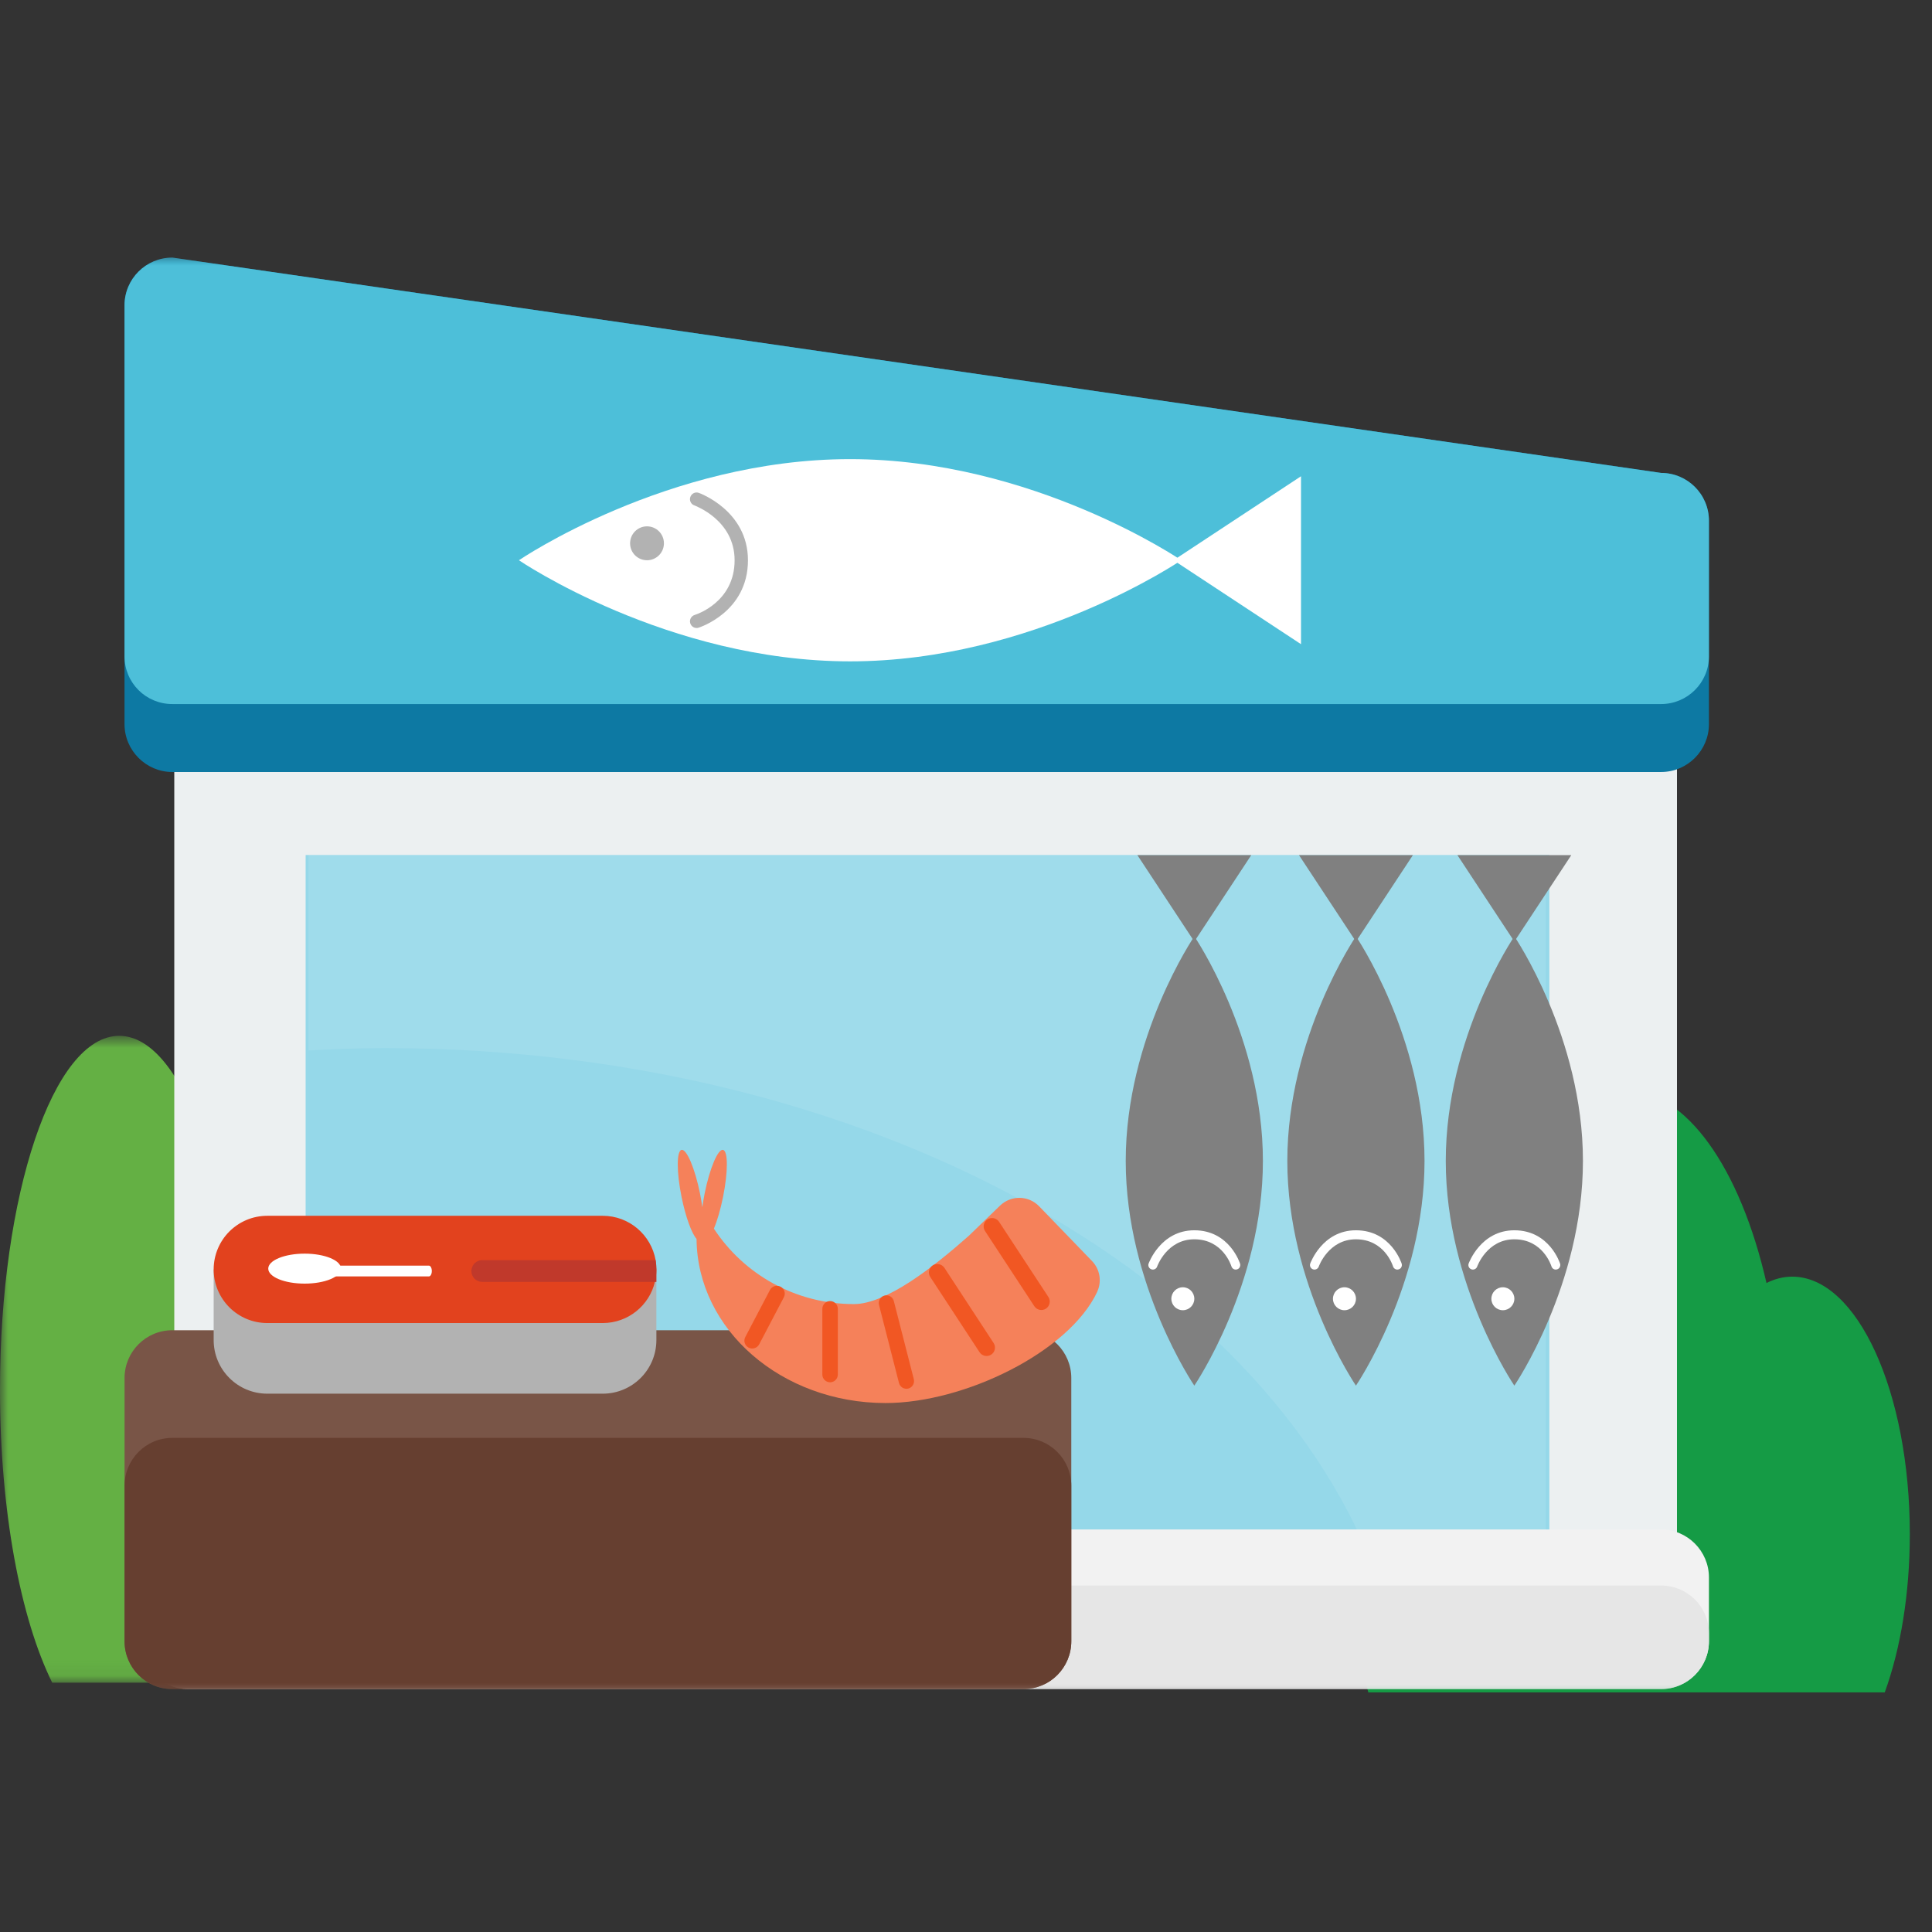 <?xml version="1.0" encoding="UTF-8"?>
<svg width="120px" height="120px" viewBox="0 0 120 120" version="1.1" xmlns="http://www.w3.org/2000/svg" xmlns:xlink="http://www.w3.org/1999/xlink">
    <rect x="0" y="0" width="120" height="120" fill="#333333" stroke="none"/>
    <!-- Generator: Sketch 51.1 (57501) - http://www.bohemiancoding.com/sketch -->
    <title>Shop24</title>
    <desc>Created with Sketch.</desc>
    <defs>
        <polygon id="path-1" points="0 0.757 14.803 0.757 14.803 40.936 0 40.936"></polygon>
        <polygon id="path-3" points="0 89.119 118.622 89.119 118.622 0 0 0"></polygon>
    </defs>
    <g id="Shop24" stroke="none" stroke-width="1" fill="none" fill-rule="evenodd">
        <g id="Page-1" transform="translate(0, 16)">
            <path d="M118.622,79.285 C118.622,82.998 118.045,86.423 117.065,89.118 L84.988,89.118 C84.492,87.342 84.219,85.248 84.219,83.017 C84.219,76.352 86.688,70.941 89.725,70.941 C90.162,70.941 90.584,71.072 90.99,71.268 C91.475,60.284 95.707,51.683 100.855,51.683 C104.739,51.683 108.09,56.571 109.719,63.688 C110.234,63.434 110.772,63.295 111.318,63.295 C115.355,63.295 118.622,70.452 118.622,79.285" id="Fill-1" fill="#159B45"></path>
            <g id="Group-5" transform="translate(0, 47.58)">
                <mask id="mask-2" fill="white">
                    <use xlink:href="#path-1"></use>
                </mask>
                <g id="Clip-4"></g>
                <path d="M14.803,22.751 C14.803,30.309 13.52,36.974 11.57,40.936 L3.244,40.936 C1.285,36.974 -0.001,30.309 -0.001,22.751 C-0.001,10.599 3.318,0.757 7.402,0.757 C11.496,0.757 14.803,10.599 14.803,22.751" id="Fill-3" fill="#64B044" mask="url(#mask-2)"></path>
            </g>
            <mask id="mask-4" fill="white">
                <use xlink:href="#path-3"></use>
            </mask>
            <g id="Clip-7"></g>
            <polygon id="Fill-6" fill="#ECF0F1" mask="url(#mask-4)" points="10.825 85.487 104.16 85.487 104.16 29.5 10.825 29.5"></polygon>
            <polygon id="Fill-8" fill="#95D8E9" mask="url(#mask-4)" points="18.983 85.494 96.233 85.494 96.233 37.106 18.983 37.106"></polygon>
            <path d="M96.011,37.107 L96.011,85.494 L86.602,85.494 C81.639,64.843 55.453,49.1 23.902,49.1 C22.312,49.1 20.722,49.162 19.162,49.25 L19.162,37.107 L96.011,37.107 Z" id="Fill-9" fill="#FFFFFF" opacity="0.305" mask="url(#mask-4)"></path>
            <path d="M94.059,42.159 C94.059,42.159 98.319,48.402 98.319,56.109 C98.319,63.815 94.059,70.064 94.059,70.064 C94.059,70.064 89.799,63.815 89.799,56.109 C89.799,48.402 94.059,42.159 94.059,42.159" id="Fill-10" fill="#808080" mask="url(#mask-4)"></path>
            <polygon id="Fill-11" fill="#808080" mask="url(#mask-4)" points="94.059 42.482 90.522 37.112 97.597 37.112"></polygon>
            <path d="M93.345,63.954 C93.739,63.954 94.06,64.275 94.06,64.669 C94.06,65.062 93.739,65.38 93.345,65.38 C92.952,65.38 92.632,65.062 92.632,64.669 C92.632,64.275 92.952,63.954 93.345,63.954" id="Fill-12" fill="#FFFFFF" mask="url(#mask-4)"></path>
            <path d="M96.913,62.577 C96.913,62.695 96.835,62.808 96.713,62.842 C96.567,62.891 96.408,62.805 96.364,62.655 C96.343,62.589 95.826,60.975 94.059,60.975 C92.358,60.975 91.758,62.651 91.751,62.665 C91.7,62.815 91.539,62.891 91.393,62.84 C91.246,62.789 91.167,62.628 91.22,62.48 C91.227,62.466 91.963,60.415 94.059,60.415 C96.251,60.415 96.895,62.473 96.902,62.496 C96.911,62.524 96.913,62.549 96.913,62.577" id="Fill-13" fill="#FFFFFF" mask="url(#mask-4)"></path>
            <path d="M84.22,42.159 C84.22,42.159 88.48,48.402 88.48,56.109 C88.48,63.815 84.22,70.064 84.22,70.064 C84.22,70.064 79.958,63.815 79.958,56.109 C79.958,48.402 84.22,42.159 84.22,42.159" id="Fill-14" fill="#808080" mask="url(#mask-4)"></path>
            <polygon id="Fill-15" fill="#808080" mask="url(#mask-4)" points="84.22 42.482 80.682 37.112 87.758 37.112"></polygon>
            <path d="M83.505,63.954 C83.9,63.954 84.221,64.275 84.221,64.669 C84.221,65.062 83.9,65.38 83.505,65.38 C83.113,65.38 82.792,65.062 82.792,64.669 C82.792,64.275 83.113,63.954 83.505,63.954" id="Fill-16" fill="#FFFFFF" mask="url(#mask-4)"></path>
            <path d="M87.074,62.577 C87.074,62.695 86.996,62.808 86.873,62.842 C86.726,62.891 86.569,62.805 86.523,62.655 C86.502,62.589 85.987,60.975 84.219,60.975 C82.519,60.975 81.916,62.651 81.912,62.665 C81.861,62.815 81.699,62.891 81.552,62.84 C81.406,62.789 81.328,62.628 81.381,62.48 C81.388,62.466 82.122,60.415 84.219,60.415 C86.409,60.415 87.056,62.473 87.063,62.496 C87.069,62.524 87.074,62.549 87.074,62.577" id="Fill-17" fill="#FFFFFF" mask="url(#mask-4)"></path>
            <path d="M74.181,42.159 C74.181,42.159 78.441,48.402 78.441,56.109 C78.441,63.815 74.181,70.064 74.181,70.064 C74.181,70.064 69.921,63.815 69.921,56.109 C69.921,48.402 74.181,42.159 74.181,42.159" id="Fill-18" fill="#808080" mask="url(#mask-4)"></path>
            <polygon id="Fill-19" fill="#808080" mask="url(#mask-4)" points="74.181 42.482 70.644 37.112 77.719 37.112"></polygon>
            <path d="M73.468,63.954 C73.863,63.954 74.181,64.275 74.181,64.669 C74.181,65.062 73.863,65.38 73.468,65.38 C73.073,65.38 72.755,65.062 72.755,64.669 C72.755,64.275 73.073,63.954 73.468,63.954" id="Fill-20" fill="#FFFFFF" mask="url(#mask-4)"></path>
            <path d="M77.035,62.577 C77.035,62.695 76.957,62.808 76.837,62.842 C76.689,62.891 76.532,62.805 76.486,62.655 C76.465,62.589 75.951,60.975 74.181,60.975 C72.478,60.975 71.878,62.651 71.873,62.665 C71.822,62.815 71.663,62.891 71.515,62.84 C71.368,62.789 71.289,62.628 71.342,62.48 C71.349,62.466 72.083,60.415 74.181,60.415 C76.373,60.415 77.019,62.473 77.024,62.496 C77.033,62.524 77.035,62.549 77.035,62.577" id="Fill-21" fill="#FFFFFF" mask="url(#mask-4)"></path>
            <path d="M106.145,16.347 L106.145,28.977 C106.145,30.613 104.807,31.951 103.173,31.951 L10.706,31.951 C9.072,31.951 7.734,30.613 7.734,28.977 L7.734,2.969 C7.734,1.319 9.072,-0.001 10.706,-0.001 L103.173,13.374 C104.807,13.374 106.145,14.697 106.145,16.347" id="Fill-22" fill="#0D79A3" mask="url(#mask-4)"></path>
            <path d="M106.145,16.347 L106.145,24.76 C106.145,26.408 104.807,27.73 103.173,27.73 L10.706,27.73 C9.056,27.73 7.734,26.408 7.734,24.76 L7.734,2.969 C7.734,1.319 9.072,-0.001 10.706,-0.001 L103.173,13.374 C104.807,13.374 106.145,14.697 106.145,16.347" id="Fill-23" fill="#4DBFD9" mask="url(#mask-4)"></path>
            <path d="M73.371,18.798 C73.371,18.798 64.161,25.078 52.8,25.078 C41.442,25.078 32.232,18.798 32.232,18.798 C32.232,18.798 41.442,12.517 52.8,12.517 C64.161,12.517 73.371,18.798 73.371,18.798" id="Fill-24" fill="#FFFFFF" mask="url(#mask-4)"></path>
            <polygon id="Fill-25" fill="#FFFFFF" mask="url(#mask-4)" points="72.89 18.798 80.808 13.581 80.808 24.012"></polygon>
            <path d="M41.238,17.746 C41.238,18.328 40.767,18.798 40.186,18.798 C39.606,18.798 39.136,18.328 39.136,17.746 C39.136,17.165 39.606,16.692 40.186,16.692 C40.767,16.692 41.238,17.165 41.238,17.746" id="Fill-26" fill="#B2B2B2" mask="url(#mask-4)"></path>
            <path d="M43.27,23.006 C43.09,23.006 42.928,22.891 42.873,22.711 C42.808,22.494 42.93,22.265 43.147,22.196 C43.251,22.164 45.628,21.407 45.628,18.799 C45.628,16.288 43.159,15.409 43.131,15.393 C42.917,15.321 42.804,15.084 42.877,14.871 C42.954,14.65 43.189,14.535 43.404,14.613 C43.436,14.625 46.457,15.705 46.457,18.799 C46.457,22.03 43.417,22.978 43.387,22.988 C43.348,23.001 43.309,23.006 43.27,23.006" id="Fill-27" fill="#B2B2B2" mask="url(#mask-4)"></path>
            <path d="M106.145,81.976 L106.145,85.941 C106.145,87.575 104.807,88.913 103.173,88.913 L11.703,88.913 C10.051,88.913 8.731,87.575 8.731,85.941 L8.731,81.976 C8.731,80.338 10.051,78.999 11.703,78.999 L103.173,78.999 C104.807,78.999 106.145,80.338 106.145,81.976" id="Fill-28" fill="#F2F2F2" mask="url(#mask-4)"></path>
            <path d="M106.145,85.451 L106.145,85.94 C106.145,87.574 104.807,88.913 103.173,88.913 L11.703,88.913 C10.051,88.913 8.731,87.574 8.731,85.94 L8.731,85.451 C8.731,83.801 10.051,82.479 11.703,82.479 L103.173,82.479 C104.807,82.479 106.145,83.801 106.145,85.451" id="Fill-29" fill="#E6E6E6" mask="url(#mask-4)"></path>
            <path d="M66.54,69.593 L66.54,85.94 C66.54,87.574 65.218,88.913 63.568,88.913 L10.706,88.913 C9.056,88.913 7.736,87.574 7.736,85.94 L7.736,69.593 C7.736,67.959 9.056,66.623 10.706,66.623 L63.568,66.623 C65.218,66.623 66.54,67.959 66.54,69.593" id="Fill-30" fill="#795547" mask="url(#mask-4)"></path>
            <path d="M66.54,76.281 L66.54,85.941 C66.54,87.575 65.218,88.914 63.568,88.914 L10.706,88.914 C9.056,88.914 7.736,87.575 7.736,85.941 L7.736,76.281 C7.736,74.65 9.056,73.309 10.706,73.309 L63.568,73.309 C65.218,73.309 66.54,74.65 66.54,76.281" id="Fill-31" fill="#663F30" mask="url(#mask-4)"></path>
            <path d="M40.769,62.847 L40.769,63.621 L40.769,67.232 C40.769,69.074 39.276,70.564 37.437,70.564 L16.603,70.564 C14.764,70.564 13.271,69.074 13.271,67.232 L13.271,64.35 L13.271,62.847 L40.769,62.847 Z" id="Fill-32" fill="#B2B2B2" mask="url(#mask-4)"></path>
            <path d="M40.769,62.847 C40.769,63.113 40.737,63.371 40.677,63.621 C40.331,65.086 39.009,66.177 37.437,66.177 L16.603,66.177 C14.764,66.177 13.271,64.687 13.271,62.847 C13.271,61.929 13.645,61.091 14.247,60.489 C14.852,59.887 15.682,59.515 16.603,59.515 L37.437,59.515 C39.08,59.515 40.444,60.704 40.721,62.268 C40.749,62.457 40.769,62.649 40.769,62.847" id="Fill-33" fill="#E2421E" mask="url(#mask-4)"></path>
            <path d="M21.18,62.796 C21.18,63.313 20.169,63.728 18.921,63.728 C17.672,63.728 16.661,63.313 16.661,62.796 C16.661,62.283 17.672,61.866 18.921,61.866 C20.169,61.866 21.18,62.283 21.18,62.796" id="Fill-34" fill="#FFFFFF" mask="url(#mask-4)"></path>
            <path d="M40.769,62.847 L40.769,63.621 L29.951,63.621 C29.577,63.621 29.277,63.316 29.277,62.944 C29.277,62.91 29.279,62.877 29.289,62.847 C29.332,62.52 29.614,62.268 29.951,62.268 L40.721,62.268 C40.749,62.457 40.769,62.649 40.769,62.847" id="Fill-35" fill="#C0392B" mask="url(#mask-4)"></path>
            <path d="M26.821,62.944 C26.821,63.131 26.74,63.281 26.638,63.281 L19.805,63.281 C19.704,63.281 19.623,63.131 19.623,62.944 C19.623,62.76 19.704,62.61 19.805,62.61 L26.638,62.61 C26.74,62.61 26.821,62.76 26.821,62.944" id="Fill-36" fill="#FFFFFF" mask="url(#mask-4)"></path>
            <path d="M67.827,62.325 L66.846,61.309 L64.546,58.928 C63.881,58.238 62.796,58.226 62.111,58.886 L61.86,59.129 L60.177,60.756 C58.001,62.687 55.047,64.999 53.042,64.999 C49.393,64.999 46.188,63.132 44.342,60.315 C44.545,59.826 44.75,59.133 44.907,58.36 C45.223,56.802 45.228,55.485 44.907,55.422 C44.593,55.356 44.081,56.567 43.767,58.129 C43.705,58.429 43.661,58.718 43.622,58.988 C43.585,58.718 43.541,58.429 43.479,58.129 C43.163,56.567 42.648,55.356 42.334,55.422 C42.018,55.485 42.018,56.802 42.336,58.36 C42.588,59.597 42.964,60.615 43.264,60.949 C43.308,66.587 48.546,71.145 55.006,71.145 C59.905,71.145 66.385,67.976 68.146,64.247 C68.148,64.245 68.148,64.238 68.148,64.236 C68.439,63.61 68.333,62.851 67.827,62.325" id="Fill-37" fill="#F5815A" mask="url(#mask-4)"></path>
            <path d="M47.155,67.497 C47.028,67.737 46.735,67.829 46.495,67.702 C46.257,67.578 46.165,67.28 46.292,67.044 L47.824,64.123 C47.949,63.885 48.244,63.795 48.482,63.92 C48.722,64.044 48.812,64.342 48.687,64.575 L47.155,67.497 Z" id="Fill-38" fill="#F15723" mask="url(#mask-4)"></path>
            <path d="M52.04,69.374 C52.04,69.642 51.823,69.856 51.56,69.856 C51.292,69.856 51.077,69.642 51.077,69.374 L51.077,65.296 C51.077,65.028 51.292,64.812 51.56,64.812 C51.823,64.812 52.04,65.028 52.04,65.296 L52.04,69.374 Z" id="Fill-39" fill="#F15723" mask="url(#mask-4)"></path>
            <path d="M56.759,69.665 C56.823,69.921 56.669,70.179 56.417,70.246 C56.161,70.306 55.902,70.154 55.838,69.902 L54.596,65.047 C54.534,64.793 54.686,64.532 54.94,64.47 C55.196,64.403 55.452,64.558 55.517,64.812 L56.759,69.665 Z" id="Fill-40" fill="#F15723" mask="url(#mask-4)"></path>
            <path d="M61.714,67.416 C61.874,67.658 61.804,67.986 61.564,68.138 C61.322,68.297 60.997,68.228 60.84,67.986 L57.782,63.319 C57.621,63.077 57.69,62.754 57.932,62.595 C58.174,62.438 58.497,62.507 58.659,62.747 L61.714,67.416 Z" id="Fill-41" fill="#F15723" mask="url(#mask-4)"></path>
            <path d="M65.117,64.558 C65.274,64.798 65.207,65.126 64.963,65.283 C64.723,65.439 64.4,65.37 64.243,65.13 L61.18,60.459 C61.023,60.219 61.09,59.894 61.335,59.737 C61.575,59.583 61.898,59.649 62.057,59.892 L65.117,64.558 Z" id="Fill-42" fill="#F15723" mask="url(#mask-4)"></path>
        </g>
    </g>
</svg>